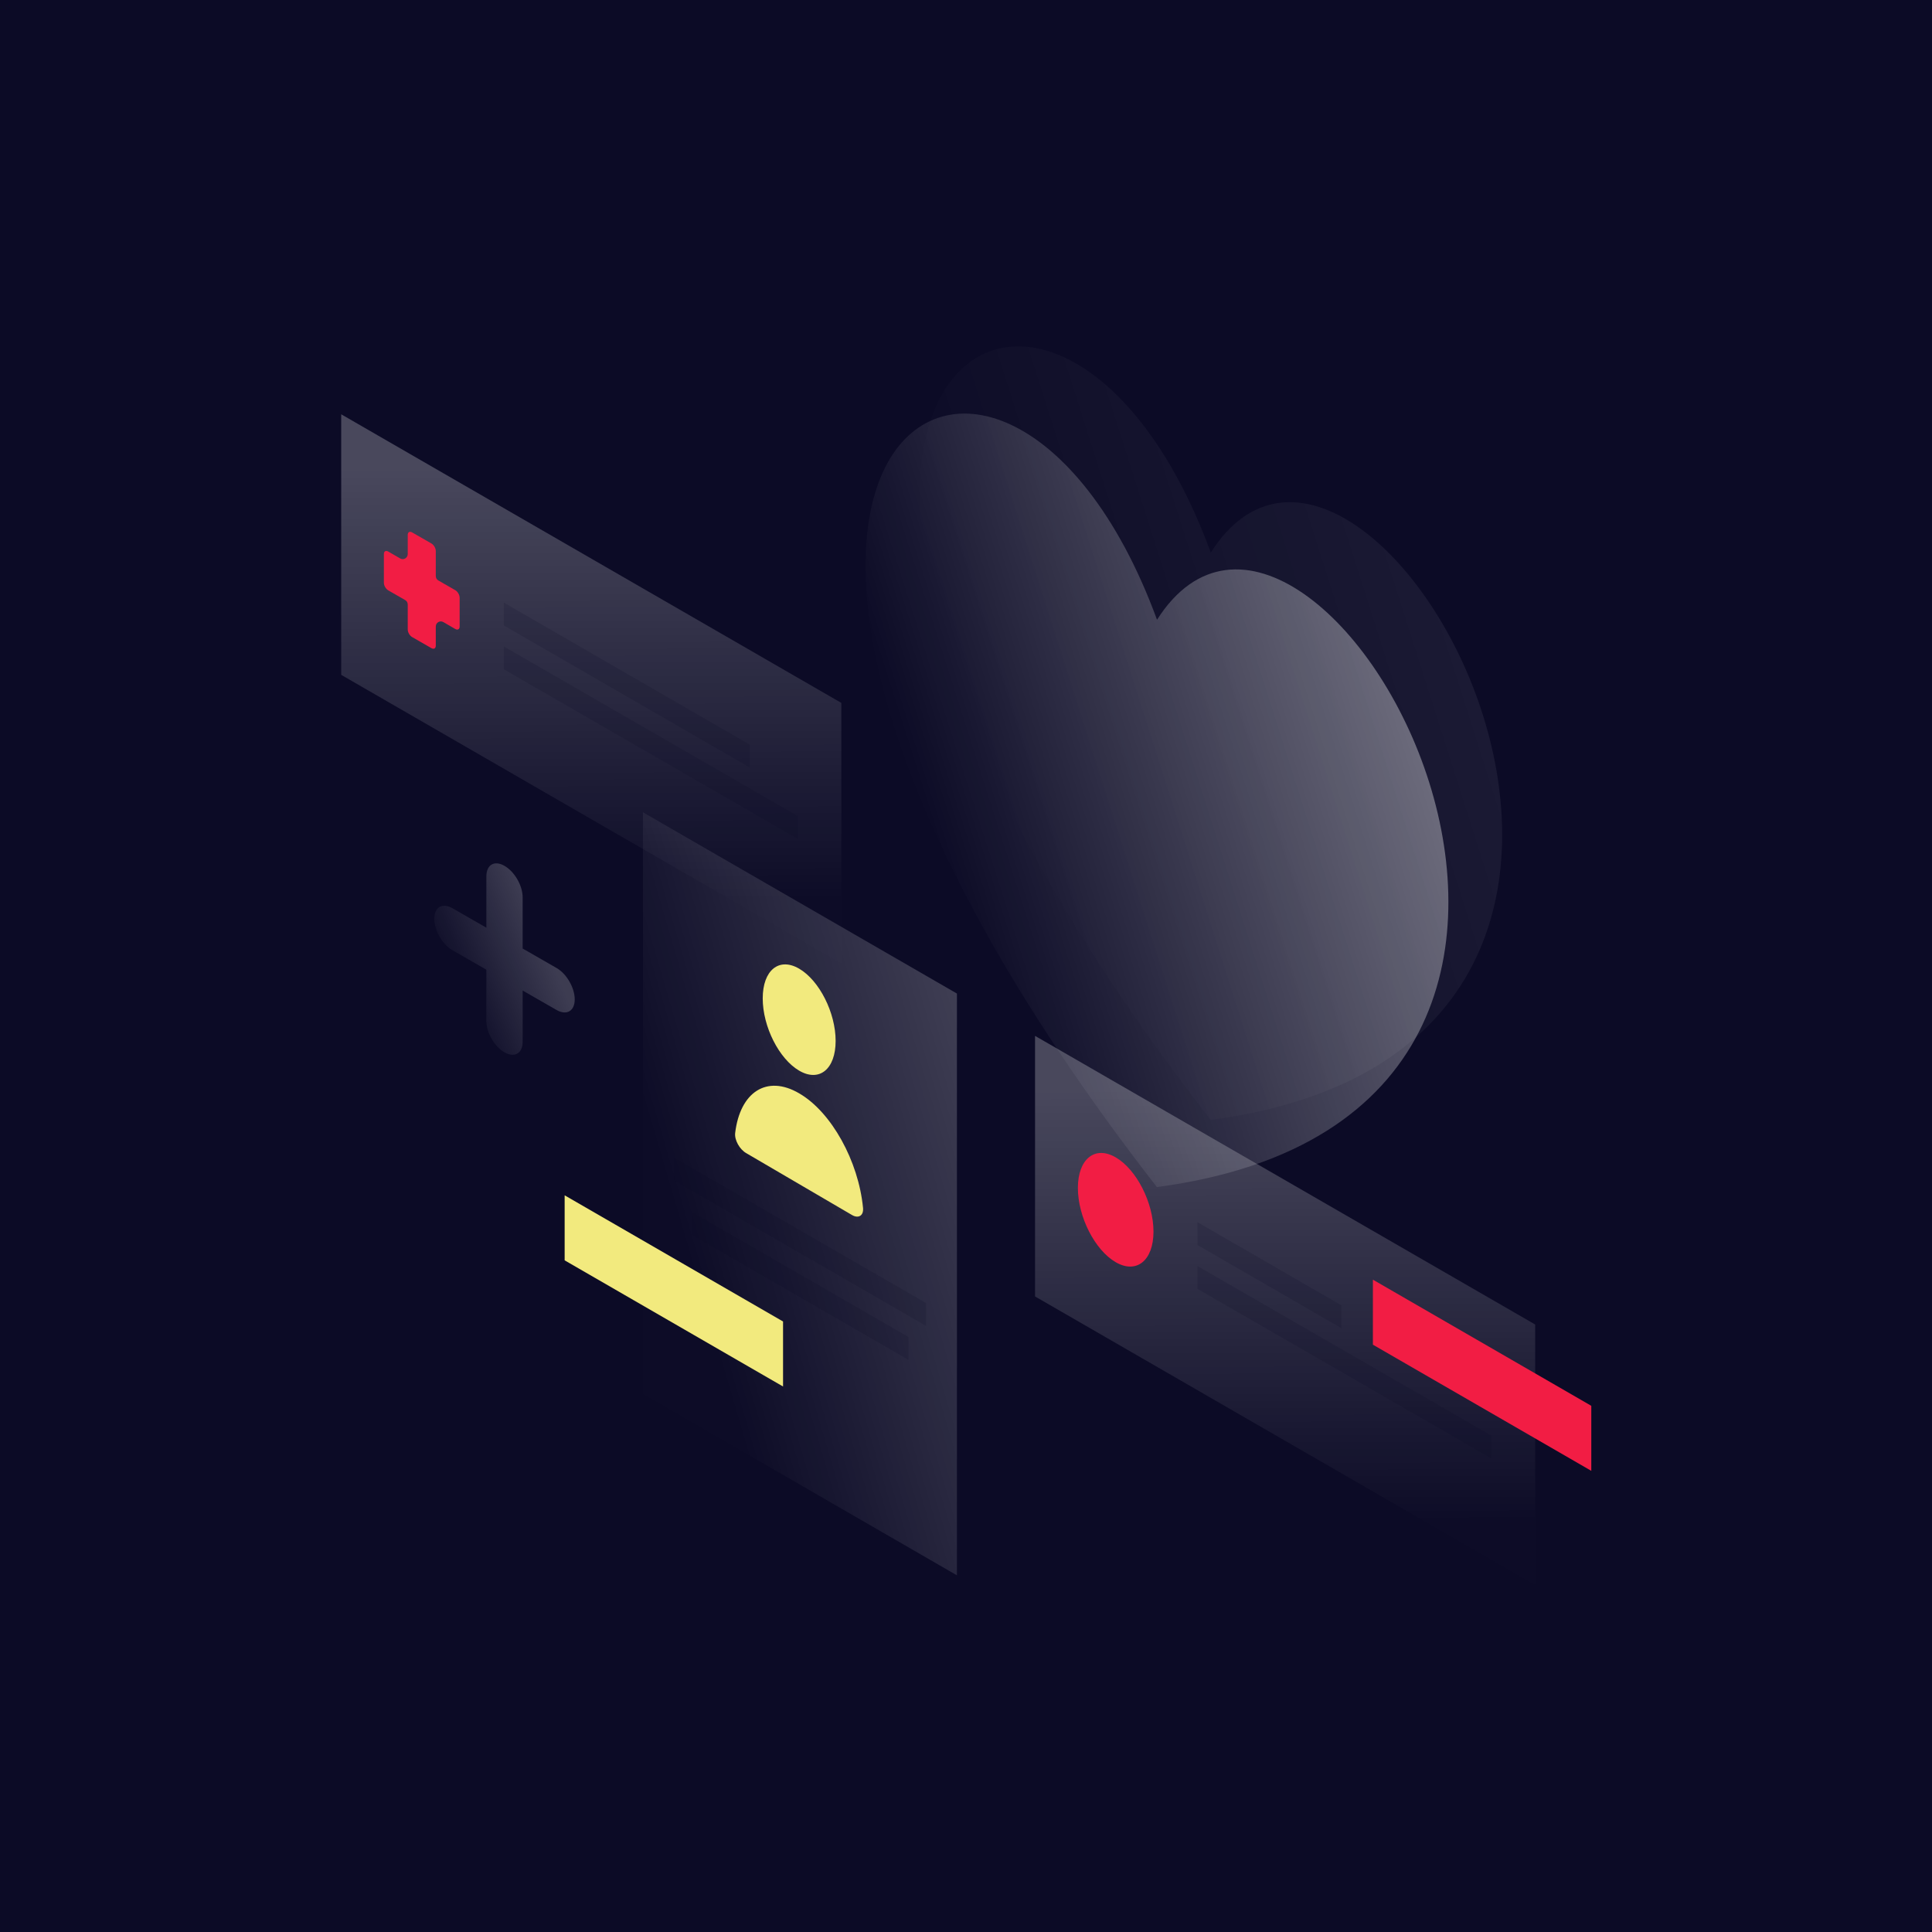 <svg width="1150" height="1150" viewBox="0 0 1150 1150" fill="none" xmlns="http://www.w3.org/2000/svg">
<rect width="1150" height="1150" fill="#0C0B26"/>
<path opacity="0.07" d="M720.6 666.6C382.3 231 627 73.7 720.7 328.9C814.4 181.8 1059.1 621.7 720.6 666.6Z" fill="url(#paint0_linear)"/>
<path opacity="0.4" d="M688.6 706.6C350.3 271 595 113.7 688.7 368.9C782.4 221.8 1027.1 661.7 688.6 706.6Z" fill="url(#paint1_linear)"/>
<path opacity="0.2" d="M300.3 515.4C306.3 518.8 311.1 527.2 311.1 534.1V564.6L331.3 576.2C337.3 579.6 342.1 588 342.1 594.9C342.1 601.8 337.3 604.6 331.3 601.2L311.1 589.6V620.1C311.1 627 306.3 629.8 300.3 626.4C294.3 623 289.5 614.6 289.5 607.7V577.2L269.3 565.6C263.3 562.2 258.5 553.8 258.5 546.9C258.5 540 263.3 537.2 269.3 540.6L289.5 552.2V521.7C289.5 514.7 294.3 511.9 300.3 515.4Z" fill="url(#paint2_linear)"/>
<path opacity="0.25" d="M382.7 483.5L569.6 591.4V937.7L382.7 829.7V483.5V483.5Z" fill="url(#paint3_linear)"/>
<path opacity="0.15" d="M401.1 689L551.2 775.6V789.2L401.1 702.6V689Z" fill="#0C0B26"/>
<path opacity="0.15" d="M411.6 721.3L540.7 795.8V809.4L411.6 734.9V721.3Z" fill="#0C0B26"/>
<path fill-rule="evenodd" clip-rule="evenodd" d="M466.1 786.6L336.1 711.5V750.2L466.1 825.3V786.6Z" fill="#F2EA7E"/>
<path fill-rule="evenodd" clip-rule="evenodd" d="M497.4 619.6C497.4 636.4 487.7 644.3 475.7 637.3C463.7 630.3 454 611.1 454 594.3C454 577.5 463.7 569.6 475.7 576.6C487.7 583.6 497.4 602.8 497.4 619.6Z" fill="#F2EA7E"/>
<path fill-rule="evenodd" clip-rule="evenodd" d="M475.7 650.8C456.4 639.5 440.5 650.1 437.6 674.4C437.1 678.6 440.3 684.2 444.2 686.4L507.1 723.2C511 725.5 514.2 723.6 513.7 718.9C511 691.2 495 662 475.7 650.8Z" fill="#F2EA7E"/>
<path opacity="0.25" d="M913.8 788.4L616.1 616.6V771.7L913.8 943.5V788.4Z" fill="url(#paint4_linear)"/>
<path opacity="0.15" d="M712.8 727.5L798.5 777V790.6L712.8 741.1V727.5Z" fill="#0C0B26"/>
<path opacity="0.15" d="M712.8 753.6L887.7 854.5V868.1L712.8 767.2V753.6Z" fill="#0C0B26"/>
<path fill-rule="evenodd" clip-rule="evenodd" d="M947.2 836.8L817.2 761.7V800.4L947.2 875.5V836.8Z" fill="#F21D44"/>
<path fill-rule="evenodd" clip-rule="evenodd" d="M686.6 733.1C686.6 750.3 676.5 758.5 664.1 751.3C651.7 744.1 641.6 724.3 641.6 707.1C641.6 689.9 651.7 681.7 664.1 688.9C676.5 696.1 686.6 715.9 686.6 733.1Z" fill="#F21D44"/>
<path opacity="0.25" d="M500.8 418.4L203.1 246.6V401.7L500.8 573.5V418.4Z" fill="url(#paint5_linear)"/>
<path opacity="0.15" d="M299.9 358.7L446.2 443.2V456.8L299.9 372.3V358.7Z" fill="#0C0B26"/>
<path opacity="0.15" d="M299.9 384.8L474.8 485.7V499.3L299.9 398.4V384.8Z" fill="#0C0B26"/>
<path fill-rule="evenodd" clip-rule="evenodd" d="M259.4 328C259.4 326.3 258.2 324.3 256.8 323.5L245.3 316.9C243.9 316.1 242.7 316.7 242.7 318.4V329.8C242.7 332.1 240.2 333.6 238.2 332.4L231.1 328.3C229.7 327.5 228.5 328.1 228.5 329.8V346.9C228.5 348.6 229.7 350.6 231.1 351.4L241.2 357.2C242.1 357.7 242.7 358.7 242.7 359.8V374.7C242.7 376.4 243.9 378.4 245.3 379.2L256.8 385.8C258.2 386.6 259.4 386 259.4 384.3V372.9C259.4 370.6 261.9 369.1 263.9 370.3L271 374.4C272.4 375.2 273.6 374.6 273.6 372.9V355.8C273.6 354.1 272.4 352.1 271 351.3L260.9 345.5C260 345 259.4 344 259.4 342.9V328Z" fill="#F21D44"/>
<defs>
<linearGradient id="paint0_linear" x1="824.895" y1="128.133" x2="515.66" y2="226.419" gradientUnits="userSpaceOnUse">
<stop stop-color="white"/>
<stop offset="1" stop-color="white" stop-opacity="0.01"/>
</linearGradient>
<linearGradient id="paint1_linear" x1="792.895" y1="168.134" x2="483.659" y2="266.419" gradientUnits="userSpaceOnUse">
<stop stop-color="white"/>
<stop offset="1" stop-color="white" stop-opacity="0.01"/>
</linearGradient>
<linearGradient id="paint2_linear" x1="306.062" y1="518.671" x2="246.839" y2="543.827" gradientUnits="userSpaceOnUse">
<stop stop-color="white"/>
<stop offset="1" stop-color="white" stop-opacity="0.01"/>
</linearGradient>
<linearGradient id="paint3_linear" x1="530.503" y1="312.378" x2="300.098" y2="379.969" gradientUnits="userSpaceOnUse">
<stop stop-color="white"/>
<stop offset="1" stop-color="white" stop-opacity="0.01"/>
</linearGradient>
<linearGradient id="paint4_linear" x1="647.244" y1="649.183" x2="647.774" y2="907.195" gradientUnits="userSpaceOnUse">
<stop stop-color="white"/>
<stop offset="1" stop-color="white" stop-opacity="0.01"/>
</linearGradient>
<linearGradient id="paint5_linear" x1="234.244" y1="279.183" x2="234.774" y2="537.195" gradientUnits="userSpaceOnUse">
<stop stop-color="white"/>
<stop offset="1" stop-color="white" stop-opacity="0.01"/>
</linearGradient>
</defs>
</svg>
